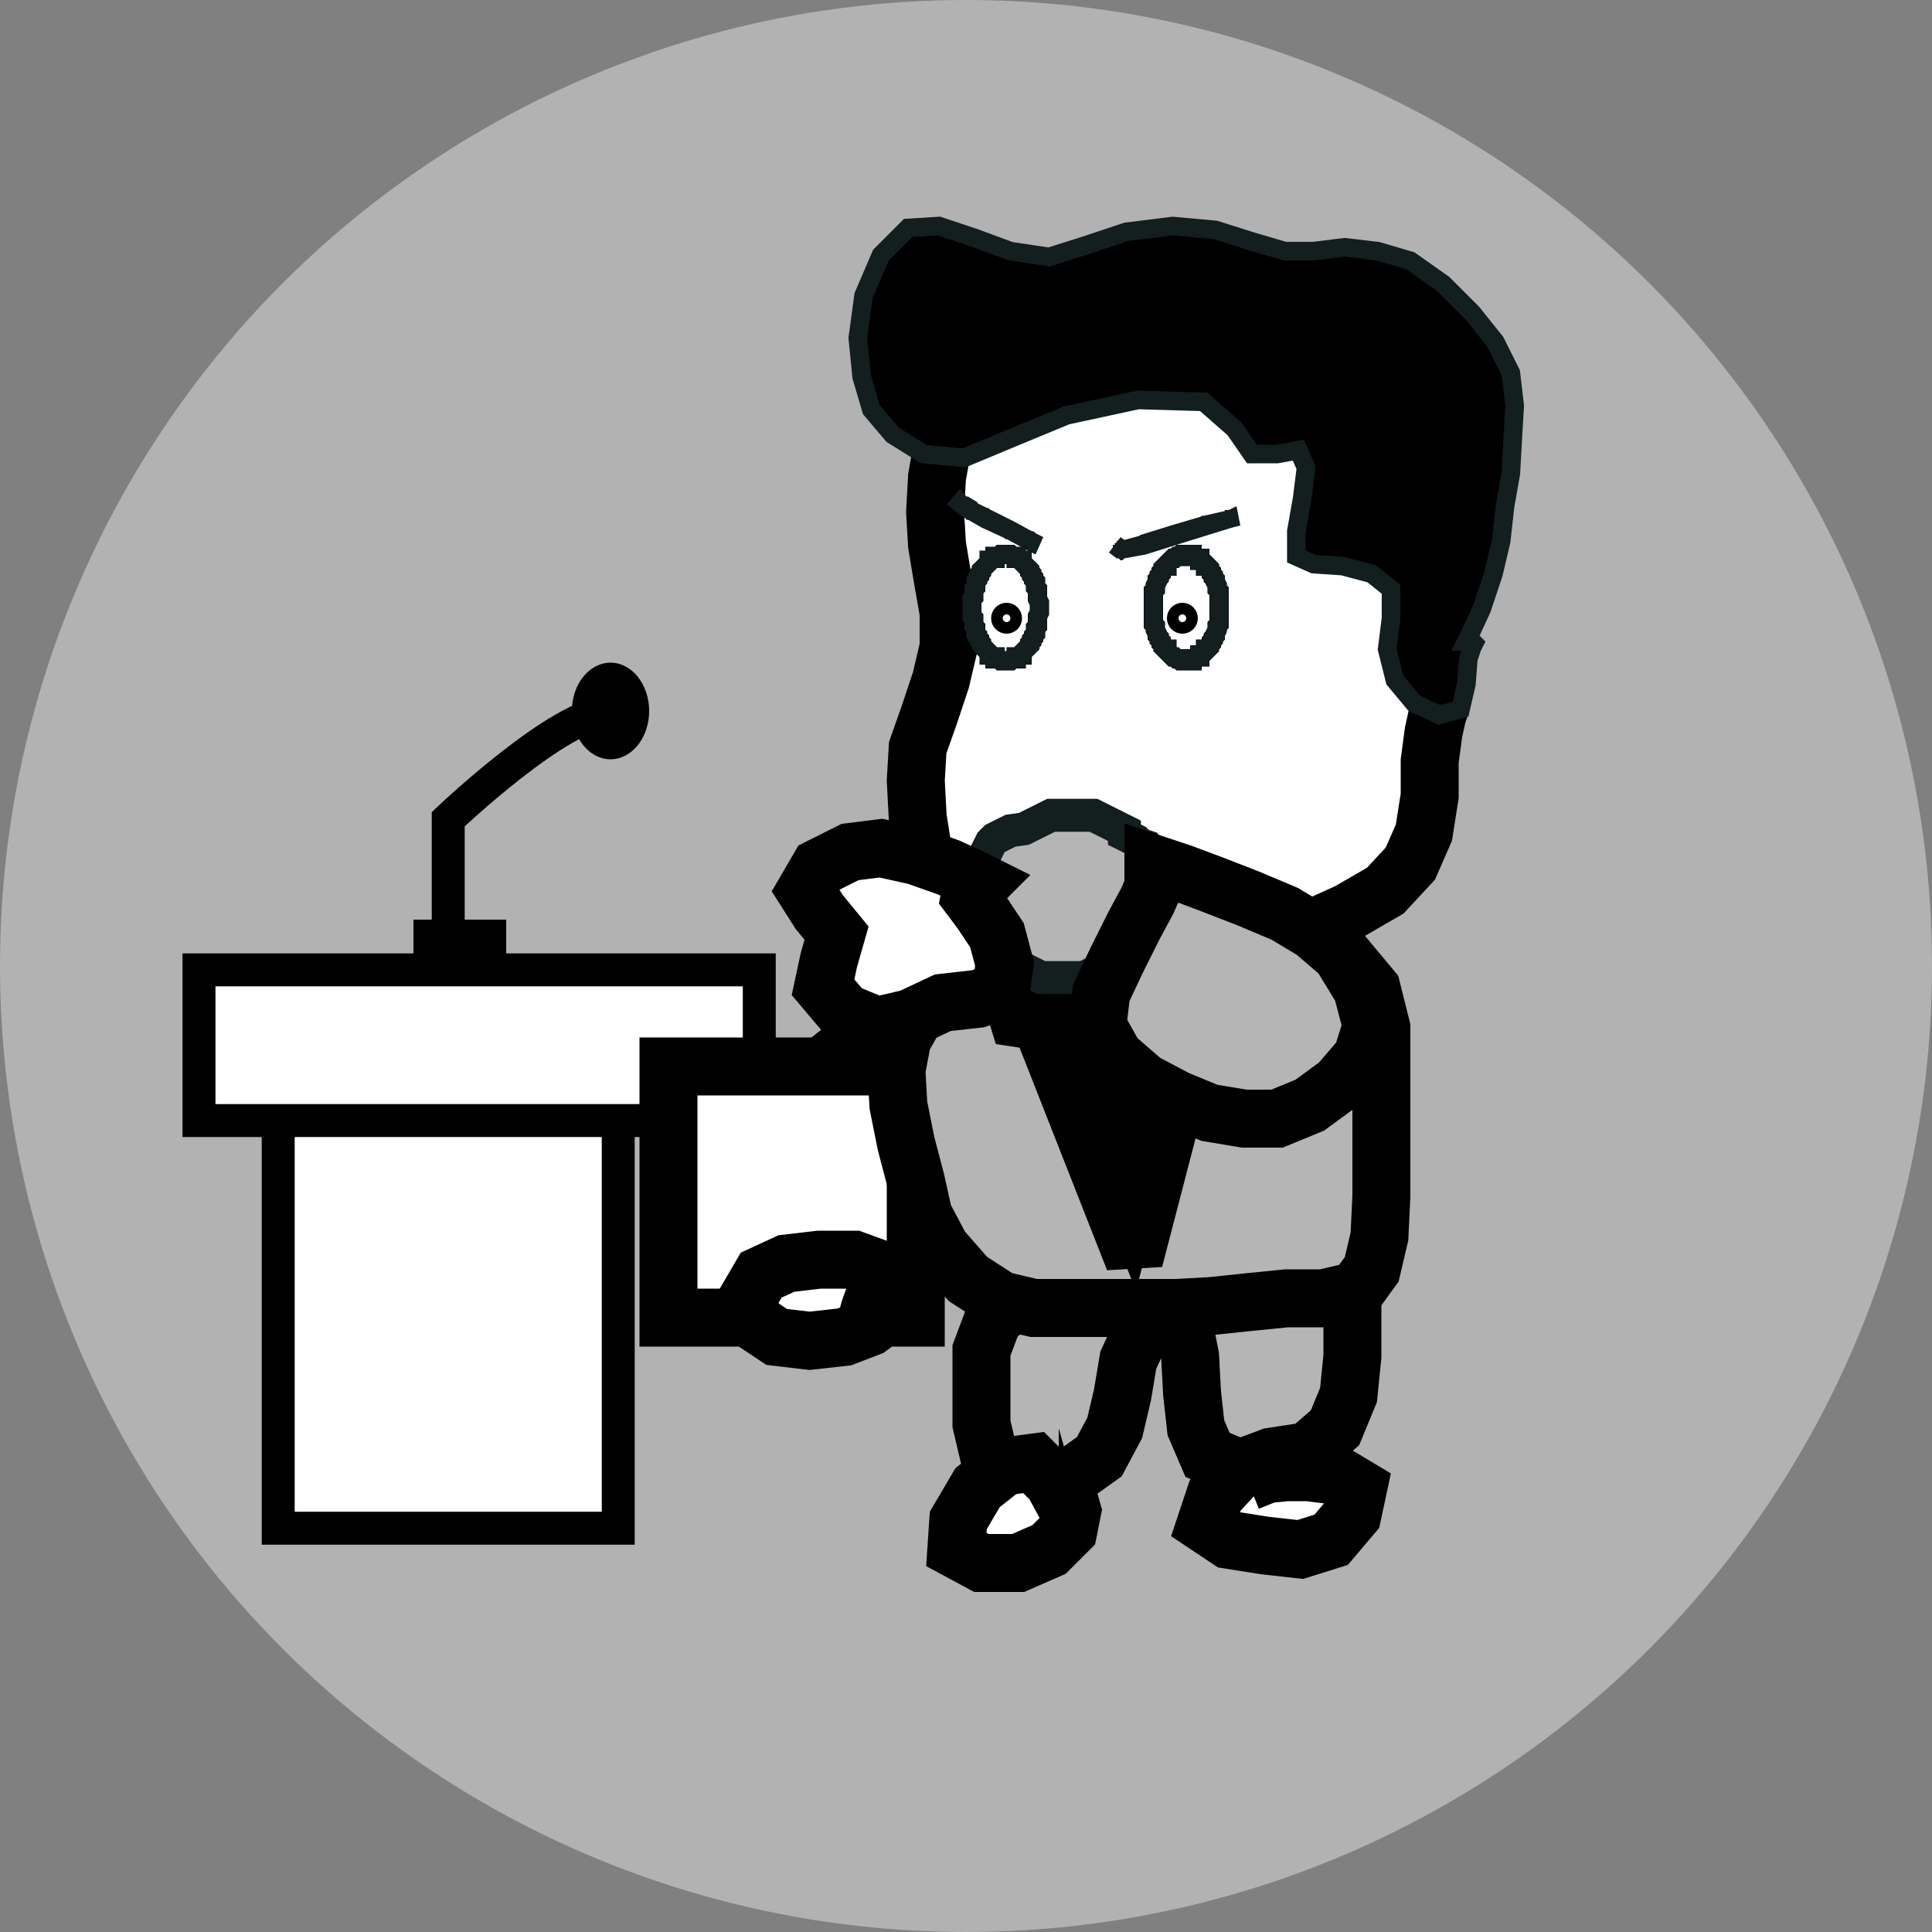 <?xml version="1.0" encoding="utf-8"?>
<!-- Generator: Adobe Illustrator 17.1.0, SVG Export Plug-In . SVG Version: 6.00 Build 0)  -->
<!DOCTYPE svg PUBLIC "-//W3C//DTD SVG 1.1//EN" "http://www.w3.org/Graphics/SVG/1.1/DTD/svg11.dtd">
<svg version="1.1"
	 id="レイヤー_1" xmlns:inkscape="http://www.inkscape.org/namespaces/inkscape" xmlns:sodipodi="http://sodipodi.sourceforge.net/DTD/sodipodi-0.dtd" xmlns:dc="http://purl.org/dc/elements/1.1/" xmlns:cc="http://creativecommons.org/ns#" xmlns:rdf="http://www.w3.org/1999/02/22-rdf-syntax-ns#" xmlns:svg="http://www.w3.org/2000/svg" inkscape:version="0.48.4 r" sodipodi:docname="1-2r.svg"
	 xmlns="http://www.w3.org/2000/svg" xmlns:xlink="http://www.w3.org/1999/xlink" x="0px" y="0px" viewBox="0 0 100 100"
	 enable-background="new 0 0 100 100" xml:space="preserve">
<rect x="0" y="0" width="100" height="100" fill="#808080" stroke="none"/>
<sodipodi:namedview  pagecolor="#ffffff" showgrid="false" guidetolerance="10" inkscape:cx="50" gridtolerance="10" inkscape:cy="50" objecttolerance="10" inkscape:zoom="2.36" borderopacity="1" bordercolor="#666666" id="namedview3301" inkscape:window-maximized="0" inkscape:pageopacity="0" inkscape:window-y="0" inkscape:window-height="480" inkscape:current-layer="レイヤー_1" inkscape:window-x="0" inkscape:pageshadow="2" inkscape:window-width="834">
	</sodipodi:namedview>
<circle id="circle3264" fill="#B2B2B2" cx="50" cy="50" r="50"/>
<g id="レイヤー_2">
	<path id="path3267" fill="none" stroke="#231815" stroke-miterlimit="10" d="M60,159.1"/>
</g>
<rect id="rect3147" x="14.4" y="55.4" fill="#FFFFFF" stroke="#000000" stroke-width="1.705" stroke-miterlimit="10" width="17.6" height="23.7"/>
<rect id="rect3149" x="10.3" y="50.2" fill="#FFFFFF" stroke="#000000" stroke-width="1.705" stroke-miterlimit="10" width="29" height="7.8"/>
<polyline id="polyline3151" fill="none" stroke="#000000" stroke-width="3" stroke-miterlimit="10" points="21.4,49.1 23.2,49.1 
	26.2,49.1 "/>
<path id="path3153" inkscape:connector-curvature="0" fill="none" stroke="#000000" stroke-width="1.705" stroke-miterlimit="10" d="
	M23.2,49.1v-6.7c0,0,5.9-5.6,8.3-5.5"/>
<ellipse id="ellipse3155" sodipodi:ry="4.4169998" sodipodi:cx="396.42599" sodipodi:cy="282.362" sodipodi:rx="3.5769999" cx="31.6" cy="36.8" rx="2" ry="2.5">
</ellipse>
<polygon id="polygon3157" fill="#B5B5B6" stroke="#000000" stroke-miterlimit="10" points="56.9,75.4 55.5,76.4 53.8,76.8 
	52.3,76.4 51.2,75.4 50.8,73.7 50.8,71.7 50.8,69.9 51.4,68.3 53,66.9 55.1,65.9 57,65.2 58.8,64.8 60.7,64.7 62.6,64.7 64.4,64.7 
	66,65 67.6,65.9 68.7,66.9 69.3,67.2 69.5,67.1 69.8,66.9 69.8,66.9 70,66.7 70,66.7 70,67.1 70,68.4 70,70.2 69.8,72.2 69.1,73.9 
	67.6,75.2 65.7,75.9 63.9,75.9 62.5,75.3 61.9,73.9 61.7,72.1 61.6,70.2 61.3,68.7 60.2,68.4 59,69.1 58.4,70.4 58.1,72.2 
	57.7,73.9 "/>
<polygon id="polygon3159" fill="none" stroke="#000000" stroke-width="3" stroke-miterlimit="2.613" points="56.9,75.4 55.5,76.4 
	53.8,76.8 52.3,76.4 51.2,75.4 50.8,73.7 50.8,71.7 50.8,69.9 51.4,68.3 53,66.9 55.1,65.9 57,65.2 58.8,64.8 60.7,64.7 62.6,64.7 
	64.4,64.7 66,65 67.6,65.9 68.7,66.9 69.3,67.2 69.5,67.1 69.8,66.9 69.8,66.9 70,66.7 70,66.7 70,67.1 70,68.4 70,70.2 69.8,72.2 
	69.1,73.9 67.6,75.2 65.7,75.9 63.9,75.9 62.5,75.3 61.9,73.9 61.7,72.1 61.6,70.2 61.3,68.7 60.2,68.4 59,69.1 58.4,70.4 
	58.1,72.2 57.7,73.9 "/>
<polygon id="polygon3161" fill="#CAD1E2" stroke="#000000" stroke-miterlimit="10" points="41.1,56.7 42.9,54.9 44.8,53.4 
	46.6,52.2 48.3,51.7 49.8,52.2 51.1,53.1 52,53.9 52.7,54.4 53.3,54.4 53.3,54.4 53.6,54.2 53.8,54.2 53.3,54.5 52,55.4 50.4,56.9 
	48.8,58.7 47.5,60.6 46.4,62.4 45.6,64.2 45.1,65.9 44.5,67.3 42.9,67.9 41,68 39,67.7 37.4,66.9 36.8,65.4 36.8,63.7 37.5,61.9 
	38.5,60.2 39.7,58.4 "/>
<polygon id="polygon3163" fill="#FFFFFF" stroke="#000000" stroke-width="3" stroke-miterlimit="2.613" points="41.1,56.7 
	42.9,54.9 44.8,53.4 46.6,52.2 48.3,51.7 49.8,52.2 51.1,53.1 52,53.9 52.7,54.4 53.3,54.4 53.3,54.4 53.6,54.2 53.8,54.2 
	53.3,54.5 52,55.4 50.4,56.9 48.8,58.7 47.5,60.6 46.4,62.4 45.6,64.2 45.1,65.9 44.5,67.3 42.9,67.9 41,68 39,67.7 37.4,66.9 
	36.8,65.4 36.8,63.7 37.5,61.9 38.5,60.2 39.7,58.4 "/>
<polygon id="polygon3165" fill="#FFFFFF" stroke="#000000" stroke-miterlimit="10" points="47.4,68.2 47.4,55.2 34.6,55.2 
	34.6,68.2 34.6,68.2 "/>
<polygon id="polygon3167" fill="none" stroke="#000000" stroke-width="3" stroke-miterlimit="2.613" points="47.4,68.2 47.4,55.2 
	34.6,55.2 34.6,68.2 34.6,68.2 "/>
<polygon id="polygon3169" fill="#FFFFFF" stroke="#000000" stroke-width="3" stroke-miterlimit="2.613" points="44.9,68.2 45,67.8 
	45.4,66.7 45.3,65.6 44.2,65.2 42.4,65.2 40.7,65.4 39.4,66 38.7,67.2 39,68.4 40.2,69.2 41.9,69.4 43.7,69.2 45,68.7 45.4,68.4 
	45.3,68.2 45.1,68.2 45.1,68.2 45,68.2 "/>
<polygon id="polygon3171" fill="none" stroke="#000000" stroke-width="0.964" stroke-miterlimit="2.613" points="44.9,68.2 
	45,67.8 45.4,66.7 45.3,65.6 44.2,65.2 42.4,65.2 40.7,65.4 39.4,66 38.7,67.2 39,68.4 40.2,69.2 41.9,69.4 43.7,69.2 45,68.7 
	45.4,68.4 45.3,68.2 45.1,68.2 45.1,68.2 45,68.2 "/>
<polygon id="polygon3173" points="49.6,21.3 48.8,23 48.5,24.7 48.4,26.5 48.5,28.2 48.8,30 49.1,31.7 49.1,33.5 48.7,35.2 48.1,37 
	47.5,38.7 47.4,40.4 47.5,42.3 47.8,44.2 48.7,46.1 50.3,47.7 52.2,49 54,49.9 55.8,50.5 57.7,50.7 59.6,50.6 61.4,50.4 63.3,50 
	65.3,49.2 67.6,48.2 69.8,47.2 71.7,46.1 73,44.7 73.7,43.1 74,41.2 74,39.4 74.2,37.9 74.4,37 74.5,36.7 74.5,36.7 74.5,36.1 
	74.5,34.2 74.4,31.8 74.2,29.7 74,27.8 74,26 73.8,24.2 73.2,22.5 72.2,20.8 70.8,19.5 69,18.3 67.1,17.5 64.9,16.9 62.4,16.7 
	59.9,16.7 57.7,16.7 55.8,16.9 54,17.5 52.3,18.4 50.8,19.7 "/>
<polygon id="polygon3175" fill="#FFFFFF" stroke="#000000" stroke-width="3" stroke-miterlimit="2.613" points="49.6,21.3 48.8,23 
	48.5,24.7 48.4,26.5 48.5,28.2 48.8,30 49.1,31.7 49.1,33.5 48.7,35.2 48.1,37 47.5,38.7 47.4,40.4 47.5,42.3 47.8,44.2 48.7,46.1 
	50.3,47.7 52.2,49 54,49.9 55.8,50.5 57.7,50.7 59.6,50.6 61.4,50.4 63.3,50 65.3,49.2 67.6,48.2 69.8,47.2 71.7,46.1 73,44.7 
	73.7,43.1 74,41.2 74,39.4 74.2,37.9 74.4,37 74.5,36.7 74.5,36.7 74.5,36.1 74.5,34.2 74.4,31.8 74.2,29.7 74,27.8 74,26 
	73.8,24.2 73.2,22.5 72.2,20.8 70.8,19.5 69,18.3 67.1,17.5 64.9,16.9 62.4,16.7 59.9,16.7 57.7,16.7 55.8,16.9 54,17.5 52.3,18.4 
	50.8,19.7 "/>
<polygon id="polygon3177" fill="#131E1F" points="63.2,26.9 63.2,27 63.2,27 63.2,27.1 63.3,27.1 63.3,27.1 63.3,27.2 63.4,27.2 
	63.4,27.2 63.4,27.3 63.5,27.3 63.5,27.3 63.6,27.3 63.6,27.3 63.7,27.3 63.7,27.3 63.8,27.3 63.8,27.3 63.8,27.3 63.8,27.3 
	64.2,27.2 64,26.2 63.6,26.4 63.8,27.3 63.6,26.4 63.5,26.4 63.4,26.4 63.4,26.4 63.4,26.5 63.3,26.5 63.3,26.5 63.3,26.6 
	63.2,26.6 63.2,26.7 63.2,26.7 63.2,26.7 63.2,26.8 63.2,26.8 63.2,26.9 "/>
<polygon id="polygon3179" fill="#131E1F" points="61.9,27.3 61.9,27.3 61.9,27.4 62,27.4 62,27.5 62,27.5 62,27.5 62.1,27.6 
	62.1,27.6 62.1,27.6 62.2,27.7 62.2,27.7 62.3,27.7 62.3,27.7 62.4,27.7 62.4,27.7 62.5,27.7 62.5,27.7 62.3,26.7 62.3,26.7 
	62.5,27.7 63.8,27.3 63.6,26.4 62.3,26.7 62.3,26.7 62.3,26.7 62.2,26.7 62.1,26.8 62.1,26.8 62.1,26.8 62,26.9 62,26.9 62,26.9 
	61.9,27 61.9,27 61.9,27.1 61.9,27.1 61.9,27.2 61.9,27.2 61.9,27.3 "/>
<polygon id="polygon3181" fill="#131E1F" points="60.2,27.8 60.3,27.8 60.3,27.9 60.3,27.9 60.3,28 60.3,28 60.4,28 60.4,28.1 
	60.4,28.1 60.5,28.1 60.5,28.2 60.6,28.2 60.6,28.2 60.6,28.2 60.7,28.2 60.8,28.2 60.8,28.2 60.9,28.2 60.6,27.2 60.6,27.2 
	60.9,28.2 62.5,27.7 62.3,26.7 60.6,27.2 60.6,27.2 60.6,27.2 60.5,27.3 60.5,27.3 60.4,27.3 60.4,27.3 60.4,27.4 60.3,27.4 
	60.3,27.4 60.3,27.5 60.3,27.5 60.2,27.6 60.2,27.6 60.2,27.7 60.2,27.7 60.2,27.8 "/>
<polygon id="polygon3183" fill="#131E1F" points="58.7,28.3 58.7,28.4 58.7,28.4 58.8,28.4 58.8,28.5 58.8,28.5 58.8,28.6 
	58.9,28.6 58.9,28.6 58.9,28.6 59,28.7 59,28.7 59.1,28.7 59.1,28.7 59.2,28.7 59.2,28.7 59.3,28.7 59.3,28.7 59.3,28.7 59.3,28.7 
	59.3,28.7 60.9,28.2 60.6,27.2 59,27.7 59.3,28.7 59,27.7 59,27.8 58.9,27.8 58.9,27.8 58.8,27.8 58.8,27.9 58.8,27.9 58.8,28 
	58.7,28 58.7,28 58.7,28.1 58.7,28.1 58.7,28.2 58.7,28.2 58.7,28.3 "/>
<polygon id="polygon3185" fill="#131E1F" points="57.6,28.5 57.6,28.6 57.6,28.6 57.6,28.7 57.6,28.7 57.7,28.7 57.7,28.8 
	57.7,28.8 57.8,28.9 57.8,28.9 57.8,28.9 57.9,28.9 57.9,28.9 58,29 58,29 58.1,29 58.1,29 58.2,28.9 57.8,28.9 57.8,28.9 
	58.2,28.9 59.3,28.7 59.1,27.7 58,28 57.8,28.9 58,28 57.9,28 57.9,28 57.8,28 57.8,28.1 57.7,28.1 57.7,28.1 57.7,28.2 57.6,28.2 
	57.6,28.3 57.6,28.3 57.6,28.3 57.6,28.4 57.6,28.4 57.6,28.5 "/>
<polygon id="polygon3187" fill="#131E1F" points="57.8,28.9 58.4,28.1 58,27.8 57.4,28.6 57.4,28.6 "/>
<polygon id="polygon3189" fill="#FFFFFF" points="49.8,26.1 49.3,25.7 53.8,28.2 53.8,28.2 53.4,28 52.3,27.5 51.1,26.8 50.3,26.5 
	"/>
<polygon id="polygon3191" fill="#131E1F" points="53,27.8 53,27.8 52.9,27.9 52.9,27.9 52.9,27.9 52.9,28 52.9,28 52.9,28.1 
	52.9,28.1 52.9,28.2 52.9,28.2 53,28.3 53,28.3 53,28.3 53,28.4 53.1,28.4 53.1,28.4 53.2,28.5 53.2,28.5 53.2,28.5 53.2,28.5 
	53.6,28.7 54,27.8 53.6,27.6 53.2,28.5 53.6,27.6 53.6,27.6 53.5,27.5 53.5,27.5 53.4,27.5 53.3,27.5 53.3,27.5 53.3,27.5 
	53.2,27.6 53.2,27.6 53.1,27.6 53.1,27.6 53.1,27.7 53,27.7 53,27.7 "/>
<polygon id="polygon3193" fill="#131E1F" points="51.9,27.2 51.9,27.2 51.8,27.3 51.8,27.3 51.8,27.4 51.8,27.4 51.8,27.5 
	51.8,27.5 51.8,27.5 51.8,27.6 51.8,27.6 51.8,27.7 51.9,27.7 51.9,27.8 51.9,27.8 52,27.8 52,27.9 52.1,27.9 52.5,27 52.5,27 
	52.1,27.9 53.2,28.5 53.6,27.6 52.5,27 52.5,27 52.5,27 52.5,27 52.4,27 52.4,27 52.3,27 52.3,27 52.2,27 52.2,27 52.1,27 52.1,27 
	52,27 52,27.1 52,27.1 51.9,27.1 51.9,27.2 "/>
<polygon id="polygon3195" fill="#131E1F" points="50.6,26.6 50.6,26.6 50.6,26.7 50.6,26.7 50.6,26.7 50.6,26.8 50.6,26.8 
	50.6,26.9 50.6,26.9 50.6,27 50.6,27 50.6,27.1 50.6,27.1 50.7,27.1 50.7,27.2 50.7,27.2 50.8,27.3 50.8,27.3 50.8,27.3 50.8,27.3 
	52.1,27.9 52.5,27 51.3,26.4 50.8,27.3 51.3,26.4 51.2,26.4 51.2,26.3 51.1,26.3 51.1,26.3 51,26.3 51,26.3 50.9,26.3 50.9,26.4 
	50.8,26.4 50.8,26.4 50.8,26.4 50.7,26.5 50.7,26.5 50.7,26.5 "/>
<polygon id="polygon3197" fill="#131E1F" points="49.9,26.2 49.9,26.2 49.9,26.3 49.8,26.3 49.8,26.4 49.8,26.4 49.8,26.5 
	49.8,26.5 49.8,26.6 49.8,26.6 49.9,26.6 49.9,26.7 49.9,26.7 49.9,26.8 50,26.8 50,26.8 50,26.9 50.1,26.9 50.1,26.9 50.1,26.9 
	50.1,26.9 50.8,27.3 51.3,26.4 50.5,26 50.1,26.9 50.5,26 50.5,26 50.4,26 50.4,26 50.3,26 50.3,26 50.2,26 50.2,26 50.1,26 
	50.1,26 50.1,26 50,26.1 50,26.1 50,26.1 49.9,26.2 "/>
<polygon id="polygon3199" fill="#131E1F" points="49.4,25.8 49.4,25.9 49.4,25.9 49.4,26 49.4,26 49.3,26 49.3,26.1 49.3,26.1 
	49.3,26.2 49.3,26.2 49.3,26.3 49.4,26.3 49.4,26.4 49.4,26.4 49.4,26.4 49.5,26.5 49.5,26.5 49.6,26.6 49.5,26.5 49.5,26.5 
	49.6,26.6 50.1,26.9 50.6,26 50.1,25.7 49.5,26.5 50.1,25.7 50,25.7 50,25.7 49.9,25.7 49.9,25.6 49.8,25.6 49.8,25.6 49.7,25.6 
	49.7,25.7 49.7,25.7 49.6,25.7 49.6,25.7 49.5,25.7 49.5,25.8 49.5,25.8 "/>
<polygon id="polygon3201" fill="#131E1F" points="49.5,26.5 50.1,25.8 49.7,25.3 49,26.1 49,26.1 "/>
<polygon id="polygon3203" fill="#FFFFFF" stroke="#000000" stroke-miterlimit="2.613" points="62.3,29.1 62.2,29 62.1,29 
	62.1,28.9 62,28.9 61.9,28.8 61.8,28.8 61.7,28.8 61.7,28.7 61.6,28.7 61.5,28.7 61.4,28.7 61.3,28.7 61.2,28.7 61.1,28.7 61,28.8 
	61,28.8 60.9,28.8 60.8,28.9 60.7,28.9 60.6,29 60.6,29 60.5,29.1 60.4,29.2 60.4,29.3 60.3,29.3 60.2,29.4 60.2,29.5 60.1,29.6 
	60.1,29.7 60,29.8 60,29.9 59.9,30 59.9,30.1 59.8,30.3 59.8,30.4 59.8,30.5 59.7,30.6 59.7,30.8 59.7,30.9 59.7,31 59.7,31.2 
	59.7,31.3 59.7,31.5 59.7,31.6 59.7,31.7 59.7,31.9 59.7,32 59.7,32.1 59.7,32.3 59.8,32.4 59.8,32.5 59.8,32.6 59.9,32.8 
	59.9,32.9 60,33 60,33.1 60.1,33.2 60.1,33.3 60.2,33.4 60.2,33.5 60.3,33.6 60.4,33.6 60.4,33.7 60.5,33.8 60.6,33.9 60.6,33.9 
	60.7,34 60.8,34 60.9,34.1 61,34.1 61,34.1 61.1,34.2 61.2,34.2 61.3,34.2 61.4,34.2 61.5,34.2 61.6,34.2 61.7,34.2 61.7,34.1 
	61.8,34.1 61.9,34.1 62,34 62.1,34 62.1,33.9 62.2,33.9 62.3,33.8 62.4,33.7 62.4,33.6 62.5,33.6 62.6,33.5 62.6,33.4 62.7,33.3 
	62.7,33.2 62.8,33.1 62.8,33 62.9,32.9 62.9,32.8 63,32.6 63,32.5 63,32.4 63.1,32.3 63.1,32.1 63.1,32 63.1,31.9 63.1,31.7 
	63.1,31.6 63.1,31.5 63.1,31.5 63.1,31.3 63.1,31.2 63.1,31 63.1,30.9 63.1,30.8 63.1,30.6 63,30.5 63,30.4 63,30.3 62.9,30.1 
	62.9,30 62.8,29.9 62.8,29.8 62.7,29.7 62.7,29.6 62.6,29.5 62.6,29.4 62.5,29.3 62.4,29.3 62.4,29.2 "/>
<polyline id="polyline3205" fill="none" stroke="#131E1F" stroke-width="0.964" stroke-miterlimit="2.613" points="63.1,31.5 
	63.1,31.3 63.1,31.2 63.1,31 63.1,30.9 63.1,30.8 63.1,30.6 63,30.5 63,30.4 63,30.3 62.9,30.1 62.9,30 62.8,29.9 62.8,29.8 
	62.7,29.7 62.7,29.6 62.6,29.5 62.6,29.4 62.5,29.3 62.4,29.3 62.4,29.2 62.3,29.1 62.2,29 62.1,29 62.1,28.9 62,28.9 61.9,28.8 
	61.8,28.8 61.7,28.8 61.7,28.7 61.6,28.7 61.5,28.7 61.4,28.7 61.3,28.7 61.2,28.7 61.1,28.7 61,28.8 61,28.8 60.9,28.8 60.8,28.9 
	60.7,28.9 60.6,29 60.6,29 60.5,29.1 60.4,29.2 60.4,29.3 60.3,29.3 60.2,29.4 60.2,29.5 60.1,29.6 60.1,29.7 60,29.8 60,29.9 
	59.9,30 59.9,30.1 59.8,30.3 59.8,30.4 59.8,30.5 59.7,30.6 59.7,30.8 59.7,30.9 59.7,31 59.7,31.2 59.7,31.3 59.7,31.5 59.7,31.6 
	59.7,31.7 59.7,31.9 59.7,32 59.7,32.1 59.7,32.3 59.8,32.4 59.8,32.5 59.8,32.6 59.9,32.8 59.9,32.9 60,33 60,33.1 60.1,33.2 
	60.1,33.3 60.2,33.4 60.2,33.5 60.3,33.6 60.4,33.6 60.4,33.7 60.5,33.8 60.6,33.9 60.6,33.9 60.7,34 60.8,34 60.9,34.1 61,34.1 
	61,34.1 61.1,34.2 61.2,34.2 61.3,34.2 61.4,34.2 61.5,34.2 61.6,34.2 61.7,34.2 61.7,34.1 61.8,34.1 61.9,34.1 62,34 62.1,34 
	62.1,33.9 62.2,33.9 62.3,33.8 62.4,33.7 62.4,33.6 62.5,33.6 62.6,33.5 62.6,33.4 62.7,33.3 62.7,33.2 62.8,33.1 62.8,33 
	62.9,32.9 62.9,32.8 63,32.6 63,32.5 63,32.4 63.1,32.3 63.1,32.1 63.1,32 63.1,31.9 63.1,31.7 63.1,31.6 63.1,31.5 "/>
<polygon id="polygon3207" fill="#FFFFFF" stroke="#000000" stroke-miterlimit="2.613" points="52.9,29.1 52.9,29 52.8,29 
	52.7,28.9 52.6,28.9 52.6,28.8 52.5,28.8 52.4,28.8 52.3,28.7 52.2,28.7 52.1,28.7 52,28.7 52,28.7 51.9,28.7 51.8,28.7 51.7,28.8 
	51.6,28.8 51.5,28.8 51.5,28.9 51.4,28.9 51.3,29 51.2,29 51.2,29.1 51.1,29.2 51,29.3 51,29.3 50.9,29.4 50.8,29.5 50.8,29.6 
	50.7,29.7 50.7,29.8 50.6,29.9 50.6,30 50.5,30.1 50.5,30.3 50.5,30.4 50.4,30.5 50.4,30.6 50.4,30.8 50.4,30.9 50.3,31 50.3,31.2 
	50.3,31.3 50.3,31.5 50.3,31.6 50.3,31.7 50.3,31.9 50.4,32 50.4,32.1 50.4,32.3 50.4,32.4 50.5,32.5 50.5,32.6 50.5,32.8 
	50.6,32.9 50.6,33 50.7,33.1 50.7,33.2 50.8,33.3 50.8,33.4 50.9,33.5 51,33.6 51,33.6 51.1,33.7 51.2,33.8 51.2,33.9 51.3,33.9 
	51.4,34 51.5,34 51.5,34.1 51.6,34.1 51.7,34.1 51.8,34.2 51.9,34.2 52,34.2 52,34.2 52.1,34.2 52.2,34.2 52.3,34.2 52.4,34.1 
	52.5,34.1 52.6,34.1 52.6,34 52.7,34 52.8,33.9 52.9,33.9 52.9,33.8 53,33.7 53.1,33.6 53.1,33.6 53.2,33.5 53.3,33.4 53.3,33.3 
	53.4,33.2 53.4,33.1 53.5,33 53.5,32.9 53.6,32.8 53.6,32.6 53.6,32.5 53.7,32.4 53.7,32.3 53.7,32.1 53.7,32 53.7,31.9 53.8,31.7 
	53.8,31.6 53.8,31.5 53.8,31.5 53.8,31.3 53.8,31.2 53.7,31 53.7,30.9 53.7,30.8 53.7,30.6 53.7,30.5 53.6,30.4 53.6,30.3 
	53.6,30.1 53.5,30 53.5,29.9 53.4,29.8 53.4,29.7 53.3,29.6 53.3,29.5 53.2,29.4 53.1,29.3 53.1,29.3 53,29.2 "/>
<polyline id="polyline3209" fill="none" stroke="#131E1F" stroke-width="0.964" stroke-miterlimit="2.613" points="53.8,31.5 
	53.8,31.3 53.8,31.2 53.7,31 53.7,30.9 53.7,30.8 53.7,30.6 53.7,30.5 53.6,30.4 53.6,30.3 53.6,30.1 53.5,30 53.5,29.9 53.4,29.8 
	53.4,29.7 53.3,29.6 53.3,29.5 53.2,29.4 53.1,29.3 53.1,29.3 53,29.2 52.9,29.1 52.9,29 52.8,29 52.7,28.9 52.6,28.9 52.6,28.8 
	52.5,28.8 52.4,28.8 52.3,28.7 52.2,28.7 52.1,28.7 52,28.7 52,28.7 51.9,28.7 51.8,28.7 51.7,28.8 51.6,28.8 51.5,28.8 51.5,28.9 
	51.4,28.9 51.3,29 51.2,29 51.2,29.1 51.1,29.2 51,29.3 51,29.3 50.9,29.4 50.8,29.5 50.8,29.6 50.7,29.7 50.7,29.8 50.6,29.9 
	50.6,30 50.5,30.1 50.5,30.3 50.5,30.4 50.4,30.5 50.4,30.6 50.4,30.8 50.4,30.9 50.3,31 50.3,31.2 50.3,31.3 50.3,31.5 50.3,31.6 
	50.3,31.7 50.3,31.9 50.4,32 50.4,32.1 50.4,32.3 50.4,32.4 50.5,32.5 50.5,32.6 50.5,32.8 50.6,32.9 50.6,33 50.7,33.1 50.7,33.2 
	50.8,33.3 50.8,33.4 50.9,33.5 51,33.6 51,33.6 51.1,33.7 51.2,33.8 51.2,33.9 51.3,33.9 51.4,34 51.5,34 51.5,34.1 51.6,34.1 
	51.7,34.1 51.8,34.2 51.9,34.2 52,34.2 52,34.2 52.1,34.2 52.2,34.2 52.3,34.2 52.4,34.1 52.5,34.1 52.6,34.1 52.6,34 52.7,34 
	52.8,33.9 52.9,33.9 52.9,33.8 53,33.7 53.1,33.6 53.1,33.6 53.2,33.5 53.3,33.4 53.3,33.3 53.4,33.2 53.4,33.1 53.5,33 53.5,32.9 
	53.6,32.8 53.6,32.6 53.6,32.5 53.7,32.4 53.7,32.3 53.7,32.1 53.7,32 53.7,31.9 53.8,31.7 53.8,31.6 53.8,31.5 "/>
<polygon id="polygon3211" fill="#B5B5B6" stroke="#000000" stroke-miterlimit="10" points="51.8,67.3 50.1,66.2 48.7,64.6 
	47.8,62.9 47.4,61.1 46.9,59.2 46.5,57.2 46.4,55.4 46.7,53.8 47.6,52.2 49,51 50.6,50.4 52.3,50.3 54,50.4 55.7,50.6 57.5,50.7 
	59.2,50.6 60.9,50.4 62.6,50.1 64.1,49.4 65.2,48.8 65.6,48.2 67.6,47.7 67.6,47.7 68,48.1 69.5,49.4 71,51.2 71.5,53.2 71.5,55.2 
	71.5,57.4 71.5,59.7 71.5,61.9 71.4,64 71,65.7 70.2,66.8 68.5,67.2 66.6,67.2 64.6,67.4 62.7,67.6 60.9,67.7 59.1,67.7 57.2,67.7 
	55.3,67.7 53.5,67.7 "/>
<polyline id="polyline3213" fill="none" stroke="#000000" stroke-width="3" stroke-miterlimit="2.613" points="67.6,47.7 68,48.1 
	69.5,49.4 71,51.2 71.5,53.2 71.5,55.2 71.5,57.4 71.5,59.7 71.5,61.9 71.4,64 71,65.7 70.2,66.8 68.5,67.2 66.6,67.2 64.6,67.4 
	62.7,67.6 60.9,67.7 59.1,67.7 57.2,67.7 55.3,67.7 53.5,67.7 51.8,67.3 50.1,66.2 48.7,64.6 47.8,62.9 47.4,61.1 46.9,59.2 
	46.5,57.2 46.4,55.4 46.7,53.8 47.6,52.2 49,51 50.6,50.4 52.3,50.3 54,50.4 55.7,50.6 57.5,50.7 59.2,50.6 60.9,50.4 62.6,50.1 
	64.1,49.4 65.2,48.8 65.6,48.2 "/>
<polygon id="polygon3215" fill="#FFFFFF" points="62.6,50.2 61.6,50.2 63.1,50.2 63.1,50.2 "/>
<polyline id="polyline3217" fill="none" stroke="#131E1F" stroke-width="3" stroke-miterlimit="2.613" points="63.1,50.2 
	62.6,50.2 61.6,50.2 "/>
<polygon id="polygon3219" fill="#FFFFFF" stroke="#000000" stroke-miterlimit="10" points="58.7,65.2 52.8,50.2 62.6,50.2 
	62.6,50.2 "/>
<polygon id="polygon3221" fill="none" stroke="#000000" stroke-width="3" stroke-miterlimit="2.613" points="58.7,65.2 52.8,50.2 
	62.6,50.2 62.6,50.2 "/>
<polygon id="polygon3223" fill="#71ACD9" stroke="#000000" stroke-miterlimit="10" points="57.7,54.2 57.7,57.3 57.7,59.7 
	57.8,60.8 58.2,60.2 58.6,58.6 58.7,56.9 58.8,55.2 58.9,53.4 59.1,52 58.9,51.2 58.6,50.8 58.2,50.7 58.2,50.7 57.8,50.7 
	57.7,50.7 57.7,51.6 "/>
<polygon id="polygon3225" fill="#FFFFFF" stroke="#000000" stroke-width="3" stroke-miterlimit="2.613" points="57.7,54.2 
	57.7,57.3 57.7,59.7 57.8,60.8 58.2,60.2 58.6,58.6 58.7,56.9 58.8,55.2 58.9,53.4 59.1,52 58.9,51.2 58.6,50.8 58.2,50.7 
	58.2,50.7 57.8,50.7 57.7,50.7 57.7,51.6 "/>
<polygon id="polygon3227" fill="#FFFFFF" stroke="#000000" stroke-miterlimit="10" points="52.3,47.7 52.3,49.6 52.3,51.4 
	52.7,52.7 54,52.9 55.4,52.3 56.2,50.9 56.3,49.3 55.5,47.7 54.4,46.6 53.5,46.2 52.9,46.1 52.5,45.9 52.5,45.9 52.3,45.8 
	52.3,45.7 52.3,46.2 "/>
<polygon id="polygon3229" fill="none" stroke="#000000" stroke-width="3" stroke-miterlimit="2.613" points="52.3,47.7 52.3,49.6 
	52.3,51.4 52.7,52.7 54,52.9 55.4,52.3 56.2,50.9 56.3,49.3 55.5,47.7 54.4,46.6 53.5,46.2 52.9,46.1 52.5,45.9 52.5,45.9 
	52.3,45.8 52.3,45.7 52.3,46.2 "/>
<polygon id="polygon3231" fill="#C6E2E0" points="57.8,42.8 57.6,42.7 57.4,42.6 57.2,42.5 56.9,42.5 56.7,42.4 56.5,42.3 
	56.2,42.3 56,42.2 55.8,42.2 55.5,42.2 55.3,42.2 55,42.2 54.7,42.2 54.5,42.2 54.3,42.3 54,42.3 53.8,42.4 53.6,42.5 53.3,42.5 
	53.1,42.6 52.9,42.7 52.7,42.8 52.5,42.9 52.3,43 52.1,43.2 51.9,43.3 51.8,43.4 51.6,43.6 51.5,43.7 51.3,43.9 51.2,44.1 51,44.2 
	50.9,44.4 50.8,44.6 50.7,44.8 50.6,45 50.6,45.2 50.5,45.4 50.4,45.6 50.4,45.8 50.4,46 50.3,46.2 50.3,46.5 50.3,46.7 50.4,46.9 
	50.4,47.1 50.4,47.3 50.5,47.5 50.6,47.7 50.6,47.9 50.7,48.1 50.8,48.3 50.9,48.5 51,48.7 51.2,48.8 51.3,49 51.5,49.2 51.6,49.3 
	51.8,49.5 51.9,49.6 52.1,49.7 52.3,49.9 52.5,50 52.7,50.1 52.9,50.2 53.1,50.3 53.3,50.4 53.6,50.4 53.8,50.5 54,50.6 54.3,50.6 
	54.5,50.7 54.7,50.7 55,50.7 55.3,50.7 55.5,50.7 55.8,50.7 56,50.7 56.2,50.6 56.5,50.6 56.7,50.5 56.9,50.4 57.2,50.4 57.4,50.3 
	57.6,50.2 57.8,50.1 58,50 58.2,49.9 58.4,49.7 58.6,49.6 58.7,49.5 58.9,49.3 59,49.2 59.2,49 59.3,48.8 59.5,48.7 59.6,48.5 
	59.7,48.3 59.8,48.1 59.9,47.9 59.9,47.7 60,47.5 60.1,47.3 60.1,47.1 60.1,46.9 60.2,46.7 60.2,46.5 60.2,46.5 60.2,46.2 60.1,46 
	60.1,45.8 60.1,45.6 60,45.4 59.9,45.2 59.9,45 59.8,44.8 59.7,44.6 59.6,44.4 59.5,44.2 59.3,44.1 59.2,43.9 59,43.7 58.9,43.6 
	58.7,43.4 58.6,43.3 58.4,43.2 58.2,43 58,42.9 "/>
<path id="path3233" inkscape:connector-curvature="0" fill="#B5B5B6" stroke="#131E1F" stroke-width="1.705" stroke-miterlimit="2.613" d="
	M60.2,46.5l0-0.2l0-0.2l0-0.2l0-0.2L60,45.4l-0.1-0.2L59.9,45l-0.1-0.2l-0.1-0.2l-0.1-0.2l-0.1-0.2l-0.1-0.2l-0.1-0.2L59,43.7
	l-0.2-0.2l-0.2-0.1l-0.2-0.1l-0.2-0.1L58.2,43L58,42.9l-0.2-0.1l-0.2-0.1l-0.2-0.1l-0.2-0.1l-0.2-0.1l-0.2-0.1l-0.2-0.1l-0.2,0
	l-0.2,0l-0.2,0l-0.2,0l-0.3,0l-0.3,0l-0.2,0l-0.2,0l-0.2,0l-0.2,0l-0.2,0.1l-0.2,0.1l-0.2,0.1l-0.2,0.1l-0.2,0.1l-0.2,0.1l-0.2,0.1
	L52.3,43l-0.2,0.1l-0.2,0.1l-0.2,0.1l-0.2,0.1l-0.2,0.2l-0.1,0.2l-0.1,0.2L51,44.2l-0.1,0.2l-0.1,0.2l-0.1,0.2L50.6,45l-0.1,0.2
	l-0.1,0.2l-0.1,0.2l0,0.2l0,0.2l0,0.2l0,0.2l0,0.2l0,0.2l0,0.2l0,0.2l0.1,0.2l0.1,0.2l0.1,0.2l0.1,0.2l0.1,0.2l0.1,0.2l0.1,0.2
	l0.1,0.2l0.1,0.2l0.1,0.2l0.2,0.2l0.2,0.1l0.2,0.1l0.2,0.1l0.2,0.1l0.2,0.1l0.2,0.1l0.2,0.1l0.2,0.1l0.2,0.1l0.2,0.1l0.2,0.1
	l0.2,0.1l0.2,0l0.2,0l0.2,0l0.2,0l0.3,0l0.3,0l0.2,0l0.2,0l0.2,0l0.2,0l0.2-0.1l0.2-0.1l0.2-0.1l0.2-0.1l0.2-0.1l0.2-0.1L58,50
	l0.2-0.1l0.2-0.1l0.2-0.1l0.2-0.1l0.2-0.1l0.2-0.2l0.1-0.2l0.1-0.2l0.1-0.2l0.1-0.2l0.1-0.2l0.1-0.2l0.1-0.2l0.1-0.2l0.1-0.2
	l0.1-0.2l0-0.2l0-0.2l0-0.2L60.2,46.5"/>
<polygon id="polygon3235" fill="#B5B5B6" stroke="#000000" stroke-miterlimit="10" points="56.8,53.1 57,51.4 57.8,49.7 58.7,47.9 
	59.4,46.6 59.7,45.9 59.7,45.6 59.7,45.2 59.7,45.2 59.7,44.8 59.7,44.7 60,44.8 61.2,45.2 62.8,45.8 64.6,46.5 66.5,47.3 68,48.2 
	69.4,49.4 70.5,51.2 71,53.1 70.5,54.7 69.3,56.1 67.8,57.2 66.1,57.9 64.4,57.9 62.6,57.6 60.9,56.9 59.2,56 57.7,54.7 "/>
<polygon id="polygon3237" fill="none" stroke="#000000" stroke-width="3" stroke-miterlimit="2.613" points="56.8,53.1 57,51.4 
	57.8,49.7 58.7,47.9 59.4,46.6 59.7,45.9 59.7,45.6 59.7,45.2 59.7,45.2 59.7,44.8 59.7,44.7 60,44.8 61.2,45.2 62.8,45.8 
	64.6,46.5 66.5,47.3 68,48.2 69.4,49.4 70.5,51.2 71,53.1 70.5,54.7 69.3,56.1 67.8,57.2 66.1,57.9 64.4,57.9 62.6,57.6 60.9,56.9 
	59.2,56 57.7,54.7 "/>
<polygon id="polygon3239" fill="#FFFFFF" stroke="#000000" stroke-miterlimit="10" points="51.6,48.4 50.8,47.2 50.2,46.4 
	50.3,45.9 50.3,45.9 50.7,45.8 50.8,45.7 50.4,45.5 49.1,44.9 47.4,44.3 45.6,43.9 44,44.1 42.4,44.9 41.7,46.1 42.4,47.2 
	43.3,48.3 42.9,49.7 42.6,51.1 43.7,52.4 45.4,53.1 47.1,52.7 48.8,51.9 50.6,51.7 51.8,51.3 52,49.9 "/>
<polygon id="polygon3241" fill="none" stroke="#000000" stroke-width="3" stroke-miterlimit="2.613" points="51.6,48.4 50.8,47.2 
	50.2,46.4 50.3,45.9 50.3,45.9 50.7,45.8 50.8,45.7 50.4,45.5 49.1,44.9 47.4,44.3 45.6,43.9 44,44.1 42.4,44.9 41.7,46.1 
	42.4,47.2 43.3,48.3 42.9,49.7 42.6,51.1 43.7,52.4 45.4,53.1 47.1,52.7 48.8,51.9 50.6,51.7 51.8,51.3 52,49.9 "/>
<polygon id="polygon3243" points="62.9,11.9 60.7,11.7 58.3,12 56.2,12.7 54.3,13.3 52.3,13 50.4,12.3 48.6,11.7 47,11.8 45.6,13.2 
	44.7,15.3 44.4,17.5 44.6,19.5 45.1,21.2 46.2,22.5 47.8,23.5 49.9,23.7 52.3,22.7 55.2,21.5 58.9,20.7 62.3,20.8 63.9,22.2 
	64.8,23.5 66.1,23.5 67.2,23.3 67.6,24.2 67.4,25.8 67.1,27.5 67.1,28.8 68,29.2 69.5,29.3 71,29.7 72,30.5 72,32 71.8,33.6 
	72.2,35.2 73.2,36.4 74.5,37 75.6,36.7 75.9,35.4 76,34.1 76.2,33.5 76.3,33.3 76.2,33.2 76.2,33.2 76,33.2 75.9,33.2 76.1,32.8 
	76.7,31.5 77.3,29.7 77.7,28 77.9,26.2 78.2,24.5 78.3,22.7 78.4,21 78.2,19.3 77.4,17.7 76.2,16.2 74.7,14.7 73,13.5 71.3,13 
	69.6,12.8 68,13 66.5,13 64.8,12.5 "/>
<polygon id="polygon3245" stroke="#131E1F" stroke-width="0.964" stroke-miterlimit="2.613" points="62.9,11.9 60.7,11.7 58.3,12 
	56.2,12.7 54.3,13.3 52.3,13 50.4,12.3 48.6,11.7 47,11.8 45.6,13.2 44.7,15.3 44.4,17.5 44.6,19.5 45.1,21.2 46.2,22.5 47.8,23.5 
	49.9,23.7 52.3,22.7 55.2,21.5 58.9,20.7 62.3,20.8 63.9,22.2 64.8,23.5 66.1,23.5 67.2,23.3 67.6,24.2 67.4,25.8 67.1,27.5 
	67.1,28.8 68,29.2 69.5,29.3 71,29.7 72,30.5 72,32 71.8,33.6 72.2,35.2 73.2,36.4 74.5,37 75.6,36.7 75.9,35.4 76,34.1 76.2,33.5 
	76.3,33.3 76.2,33.2 76.2,33.2 76,33.2 75.9,33.2 76.1,32.8 76.7,31.5 77.3,29.7 77.7,28 77.9,26.2 78.2,24.5 78.3,22.7 78.4,21 
	78.2,19.3 77.4,17.7 76.2,16.2 74.7,14.7 73,13.5 71.3,13 69.6,12.8 68,13 66.5,13 64.8,12.5 "/>
<polygon id="polygon3247" fill="#FFFFFF" stroke="#000000" stroke-miterlimit="10" points="64.2,76 62.9,77.4 62.4,78.9 63.6,79.7 
	65.5,80 67.3,80.2 68.9,79.7 70,78.4 70.3,77 69.3,76.4 67.7,76.2 66.6,76.2 65.6,76.3 64.6,76.7 67.6,75.2 67.6,75.2 67.1,75.2 
	65.8,75.4 "/>
<polyline id="polyline3249" fill="none" stroke="#000000" stroke-width="3" stroke-miterlimit="2.613" points="67.6,75.2 
	67.1,75.2 65.8,75.4 64.2,76 62.9,77.4 62.4,78.9 63.6,79.7 65.5,80 67.3,80.2 68.9,79.7 70,78.4 70.3,77 69.3,76.4 67.7,76.2 
	66.6,76.2 65.6,76.3 64.6,76.7 "/>
<polygon id="polygon3251" fill="#FFFFFF" stroke="#000000" stroke-miterlimit="10" points="54.5,76.7 53.5,75.7 52,75.9 50.6,77 
	49.6,78.7 49.5,80.2 50.8,80.9 52.7,80.9 54.3,80.2 55.3,79.2 55.5,78.2 55.3,77.5 55.3,77.7 55.3,77.7 55.3,78.1 55.3,78.2 
	55.1,77.8 "/>
<polygon id="polygon3253" fill="none" stroke="#000000" stroke-width="3" stroke-miterlimit="2.613" points="54.5,76.7 53.5,75.7 
	52,75.9 50.6,77 49.6,78.7 49.5,80.2 50.8,80.9 52.7,80.9 54.3,80.2 55.3,79.2 55.5,78.2 55.3,77.5 55.3,77.7 55.3,77.7 55.3,78.1 
	55.3,78.2 55.1,77.8 "/>
<circle id="circle3255" sodipodi:ry="0.588" sodipodi:cx="432.621" sodipodi:cy="274.03799" sodipodi:rx="0.588" fill="#FFFFFF" stroke="#000000" stroke-miterlimit="2.613" cx="52.1" cy="32" r="0.3">
</circle>
<circle id="circle3257" sodipodi:ry="0.588" sodipodi:cx="448.737" sodipodi:cy="274.03799" sodipodi:rx="0.588" fill="#FFFFFF" stroke="#000000" stroke-miterlimit="2.613" cx="61.2" cy="32" r="0.3">
</circle>
</svg>
